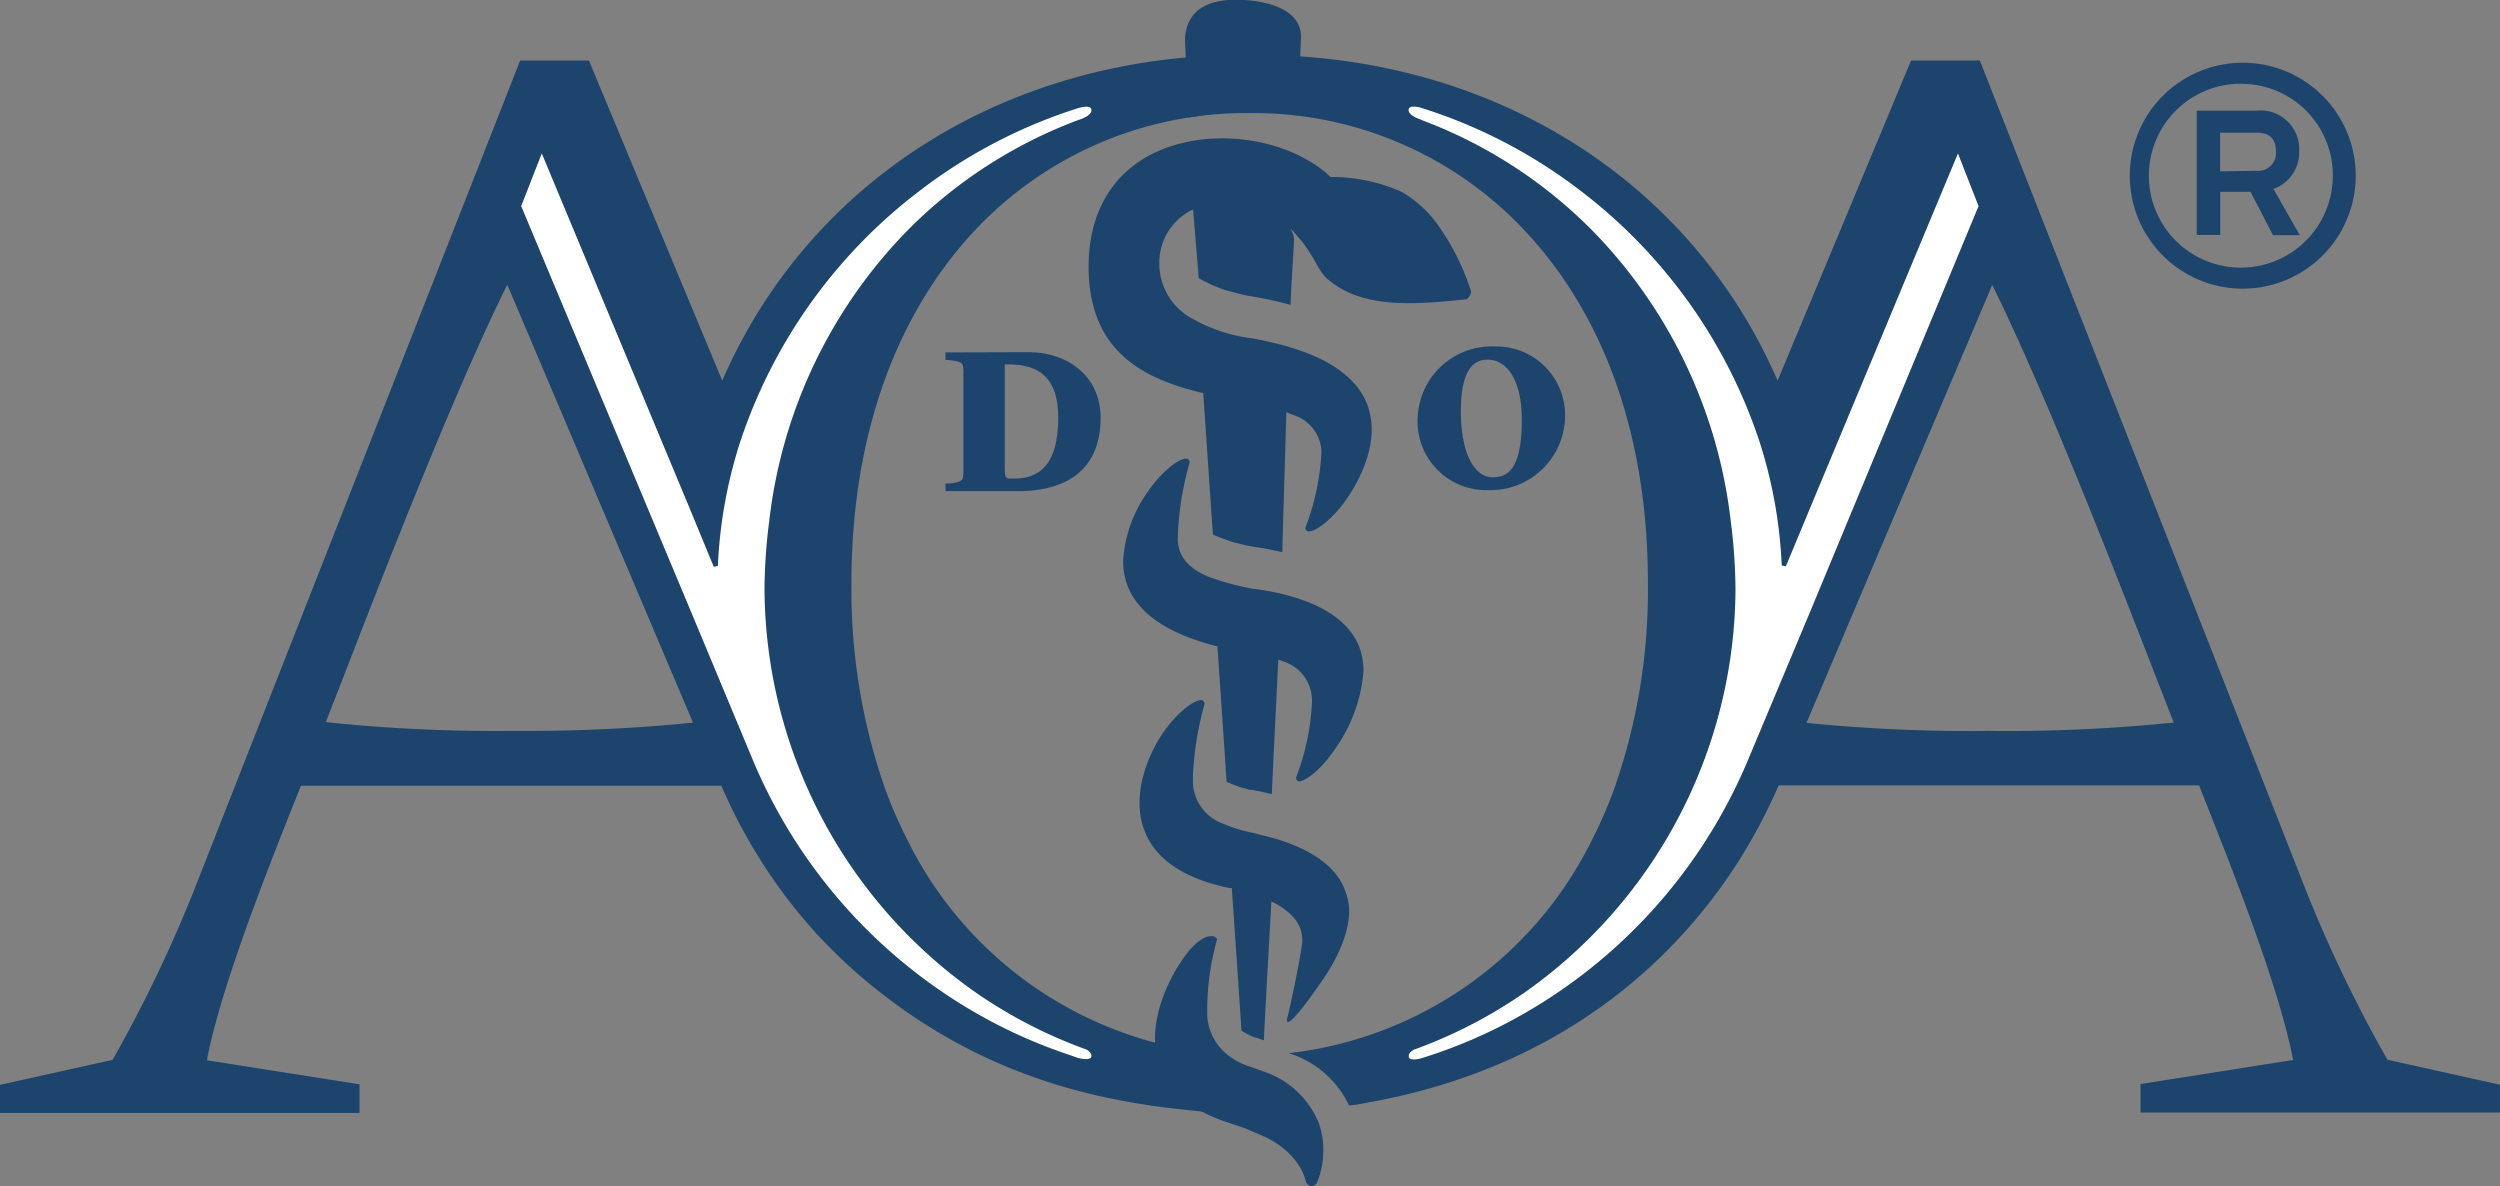<svg id="b1162080-65e7-48ac-bc9b-a6458cfa9163" data-name="aoaLogo" xmlns="http://www.w3.org/2000/svg" viewBox="0 0 194.08 92.08"><rect x="0" y="0" width="194.08" height="92.08" fill="#808080" stroke="none"/><title>aoaLogo</title><path d="M109.29,80.78c3.18-1.43,6.54-2.8,9.78-5.35C125.95,70,130.91,61.11,132.77,54a37.09,37.09,0,0,0,.69-13.51A42.17,42.17,0,0,0,128.72,26a39.62,39.62,0,0,0-10-11.46c-5.24-3.78-10.66-5.23-11.45-5.9-1.39-1.19,4.73-2.86,15.87,5.09a40.19,40.19,0,0,1,11.89,14,44.7,44.7,0,0,1,4.06,12.12l12.94-30.3,2.37,6.79-17.12,42a52.73,52.73,0,0,1-6.79,11.33c-3.67,4.61-8.47,9-12.87,11C107.74,85.13,107,81.8,109.29,80.78Z" fill="#fff"/><path d="M49.83,40.73c-4.76-11.51-6.61-14.82-10.2-24.38l2.52-6.27L55,41s1.6-11.57,8.87-19.81a67.82,67.82,0,0,1,8.6-8.05c3.85-2.88,12.31-6.63,12.9-4.85.42,1.26-3.66,2.1-8.46,5.13a34.65,34.65,0,0,0-5.35,4.43,39.92,39.92,0,0,0-8.1,11.35c-1.57,3.38-2.35,7.59-3.06,11.48-1.27,6.93.72,14.07,1.88,17.61C65,66.52,74,75,74.85,75.59,80.62,80,86.79,80.8,85.19,82.68c-1.3,1.52-19.81-5.95-26.71-21.5C54.39,52,51.12,43.86,49.83,40.73Z" fill="#fff"/><polygon points="102.94 85.78 102.94 85.78 102.94 85.78 102.94 85.78" fill="#1c446c"/><path d="M104.73,85.82a9.18,9.18,0,0,0,1.35-.21,48.42,48.42,0,0,0,6.07-1.46c1.14-.36,2.26-.75,3.32-1.18a41.54,41.54,0,0,0,9.65-5.42,40.91,40.91,0,0,0,6.07-5.65,42.06,42.06,0,0,0,3.51-4.63,42.57,42.57,0,0,0,3.38-6.3h32.64l.52,1.32c2.3,5.81,5.72,14.49,6.78,20l-11.42,1.8-.43.07v2.21h27.91V84.21l-.4-.09-8.34-1.85a106.59,106.59,0,0,1-6.46-13.49L153.7,4.7h-5.34L138,29.55C131.21,13.93,115.81,4.26,97.47,4.26h-.86c-18.35,0-33.75,9.67-40.54,25.29L45.72,4.7H40.38L15.19,68.79A106.57,106.57,0,0,1,8.74,82.28L.4,84.13l-.4.09v2.18H27.91V84.18l-.43-.07-11.42-1.8c1.06-5.54,4.48-14.22,6.78-20L23.36,61H56a42.35,42.35,0,0,0,3.38,6.3,41.58,41.58,0,0,0,3.51,4.63A40.8,40.8,0,0,0,69,77.55,41.57,41.57,0,0,0,78.61,83c1.06.42,2.17.82,3.32,1.18A48.4,48.4,0,0,0,88,85.61c1,.18,2.1.33,3.24.46l.49.05a33.37,33.37,0,0,0,6.51.2l-3-4.45-.62-.05A30,30,0,0,1,70.49,65.3a35.8,35.8,0,0,1-1.82-4.19A46.74,46.74,0,0,1,66.1,45.24c0-10.84,3.13-20.08,9-26.72A28.86,28.86,0,0,1,96.4,8.78h1.27a28.86,28.86,0,0,1,21.26,9.74c5.92,6.64,9,15.88,9,26.72a46.64,46.64,0,0,1-2.57,15.87,35.16,35.16,0,0,1-1.82,4.19,30,30,0,0,1-23.5,16.46A7.66,7.66,0,0,1,104.73,85.82ZM39.84,56.74a125.45,125.45,0,0,1-14.55-.68l1.23-3.14c3.09-8,8.74-22.52,12.86-30.82l14.42,34A129.7,129.7,0,0,1,39.84,56.74ZM83.73,9.31h0A36.76,36.76,0,0,0,70.6,17.74,38.49,38.49,0,0,0,59.72,40.43a42.38,42.38,0,0,0-.37,5.36A38.51,38.51,0,0,0,75.88,77.14a37.33,37.33,0,0,0,8.47,4.34c.23.14.43.33.37.56s-.55.21-1,.1L83,81.89h0a40,40,0,0,1-5.41-2.26,40.85,40.85,0,0,1-19.1-20.52l-4.92-11.8L40.46,16l1.6-4.09L53.63,39.68,55.41,44l.32-.06a36.59,36.59,0,0,1,1.72-9.6,40.46,40.46,0,0,1,14-19.57A39.93,39.93,0,0,1,83.81,8.36c.42-.1.85-.13.91.12C84.84,9,83.73,9.31,83.73,9.31Zm51.92,49.81a40.88,40.88,0,0,1-19.1,20.52,39.86,39.86,0,0,1-6.25,2.53c-.43.1-.87.14-.93-.11s.15-.43.39-.57a37.37,37.37,0,0,0,8.44-4.33,38.51,38.51,0,0,0,16.53-31.35,42.82,42.82,0,0,0-.37-5.36,38.51,38.51,0,0,0-10.88-22.69A36.73,36.73,0,0,0,110.31,9.3h.05s-1.12-.32-1-.83c.06-.24.46-.22.87-.13a39.9,39.9,0,0,1,12.37,6.39,40.45,40.45,0,0,1,14,19.57,36.57,36.57,0,0,1,1.72,9.6l.32.06,1.78-4.28L152,11.91l1.6,4.09-13,31.31Zm18.59-2.37a129.66,129.66,0,0,1-14-.63l14.42-34c4.12,8.3,9.77,22.85,12.86,30.82l1.23,3.15A125.44,125.44,0,0,1,154.23,56.74Z" fill="#1c446c"/><path d="M79.83,27.34c3.12,0,5.61,1.91,5.61,5.09,0,4.62-3.42,5.7-6.42,5.7H73.4v-.59c.75,0,1.26-.16,1.33-.38a2.14,2.14,0,0,0,.06-.67V29a2.21,2.21,0,0,0-.06-.68c-.06-.21-.58-.35-1.33-.38v-.58ZM78,35.9c0,1.34,0,1.25.71,1.25,1.8,0,3.44-.85,3.44-4.73,0-2.93-1.31-4.13-3.87-4.13H78Z" fill="#1c446c"/><path d="M110.06,32.36a5.74,5.74,0,0,1,6-5.46,5.33,5.33,0,0,1,5.44,5.39,5.8,5.8,0,0,1-6,5.76A5.33,5.33,0,0,1,110.06,32.36Zm8.08.27c0-3.48-1.37-4.71-2.65-4.71-1,0-2.08.64-2.08,4s1.09,5.13,2.45,5.13C116.81,37.05,118.14,36.77,118.14,32.62Z" fill="#1c446c"/><path d="M102.21,91.88a6.46,6.46,0,0,0,.52-2.62,6,6,0,0,0-.38-2.15h0a7,7,0,0,0-4.15-3.89l-1.14-.41a4.83,4.83,0,0,1-1.14-.5,4.27,4.27,0,0,1-2.2-3.4l0-.79a20.64,20.64,0,0,1,.77-5.22.53.53,0,0,0-.41-.23c-.35,0-1.31.16-2.69,2.45-.78,1.29-2.48,4.62-1.34,7.69.73,2,2.5,3.42,5.27,4.33l1.34.45,1.64.71c2.77,1.4,3.07,3.43,3.07,3.43S101.67,92.41,102.21,91.88Z" fill="#1c446c" style="isolation:isolate"/><path d="M104.45,69.21h0c-.62-1.83-2.48-3.22-5.5-4.12l-1.74-.45a11.11,11.11,0,0,1-2.34-.73,3.51,3.51,0,0,1-2.26-3.18v-.46a24.18,24.18,0,0,1,.91-5.64c-.06-.22-.15-.26-.19-.27-.57-.12-2,1-3.07,2.58-1.35,2-2.42,5.08-1.37,7.65.87,2.15,3.05,3.61,6.5,4.34l.09,0,.15,0c.18,2.65.74,10.86.75,11.08l.09.06.48.27.38.17.29.08.5.17c0-.55.46-8.52.58-10.78l.31.16c1.38.76,2.08,1.69,2.08,2.75a2.46,2.46,0,0,1,0,.36c-.23,1.59-.94,5-1.19,5.9,0,.11.05.19.06.2.42,0,1.76-1.92,2.41-2.83,1.58-2.2,2.37-4.17,2.37-5.85A4.57,4.57,0,0,0,104.45,69.21Z" fill="#1c446c" style="isolation:isolate"/><path d="M105.53,50.24c-.75-1.93-2.73-3.31-5.89-4.1a19,19,0,0,0-2.41-.44,20.5,20.5,0,0,1-3.42-.93c-1.54-.64-2.31-1.56-2.37-2.79v-.46a23.61,23.61,0,0,1,.92-5.63c-.06-.24-.16-.27-.2-.28-.56-.11-2,1-3.07,2.59a10.25,10.25,0,0,0-1.9,5.34,5.41,5.41,0,0,0,.35,1.95c.83,2.15,3.15,3.72,6.89,4.67l.08,0c.17,2.48.7,10.27.71,10.53a11,11,0,0,0,1.12.44l.69.19.19,0,.61.12.91.21c0-.5.39-8.16.5-10.45l.39.15a3.18,3.18,0,0,1,2.22,2.93c0,.09,0,.19,0,.29a18.61,18.61,0,0,1-1.24,5.81c.06.22.14.26.17.27.44.08,1.73-.79,2.92-2.59a11.92,11.92,0,0,0,2.15-6A5.26,5.26,0,0,0,105.53,50.24Z" fill="#1c446c" style="isolation:isolate"/><path d="M114.22,22.69a18.14,18.14,0,0,0-2.44-5,8.91,8.91,0,0,0-3-2.81,13.43,13.43,0,0,0-5.26-1.14h-.22l-.08-.07c-2.61-2.42-7.2-3.5-11.16-2.63-4.81,1.05-7.55,4.57-7.55,9.66v.16c.08,6.63,4.51,8.6,8.82,9.64l.08,0c.17,2.56.73,10.74.75,11a15.61,15.61,0,0,0,1.61.6l1,.25.68.12a20.43,20.43,0,0,1,2.1.4c0-.54.25-8.52.31-10.87l.49.2a3.11,3.11,0,0,1,2.23,2.72c0,.11,0,.22,0,.33A19.27,19.27,0,0,1,101.33,41c.06.19.14.24.19.25.56.11,2-1,3.07-2.58s2.54-4.46,1.59-7.16c-.71-2-2.69-3.52-5.87-4.5a24.7,24.7,0,0,0-3.41-.79,12.22,12.22,0,0,1-4.26-1.44A4.84,4.84,0,0,1,90,20.52a4.58,4.58,0,0,1,2.14-4,4.93,4.93,0,0,1,.48-.26c.12,1.4.42,5.1.44,5.33a11,11,0,0,0,2.06.93l1.33.35.36.08a30.27,30.27,0,0,1,3.38.72c0-.56.26-4.77.27-4.88a1.68,1.68,0,0,0-.13-.75l-.15-.28.11.08.74.85a13.88,13.88,0,0,1,1.13,1.73,6.35,6.35,0,0,0,.7,1.06c2.57,2.43,6.51,2.24,11,1.75a.88.88,0,0,0,.33-.52A.23.23,0,0,0,114.22,22.69Z" fill="#1c446c" style="isolation:isolate"/><path d="M96.27,8.66a20.05,20.05,0,0,1,4.47.3L101,2.88C101,.64,98.27.12,96.64,0c-1.92-.12-3.26.27-4,1.16A3.16,3.16,0,0,0,92,3.24s.24,5.3.27,5.89A34.13,34.13,0,0,1,96.27,8.66Z" fill="#1c446c" style="isolation:isolate"/><path d="M174.1,22.41a8.77,8.77,0,1,1,8.78-8.78A8.78,8.78,0,0,1,174.1,22.41Zm0-15.91a7.14,7.14,0,1,0,7,7.13A7.09,7.09,0,0,0,174.1,6.51Zm4.44,11.76h-2.08l-1.75-3.37h-2.35v3.35h-1.82V8.59h4.63a3,3,0,0,1,3.32,3.15,3,3,0,0,1-2,2.93Zm-3.35-5a1.38,1.38,0,0,0,1.5-1.48c0-1.09-.58-1.48-1.5-1.48h-2.84v3Z" fill="#1c446c"/></svg>